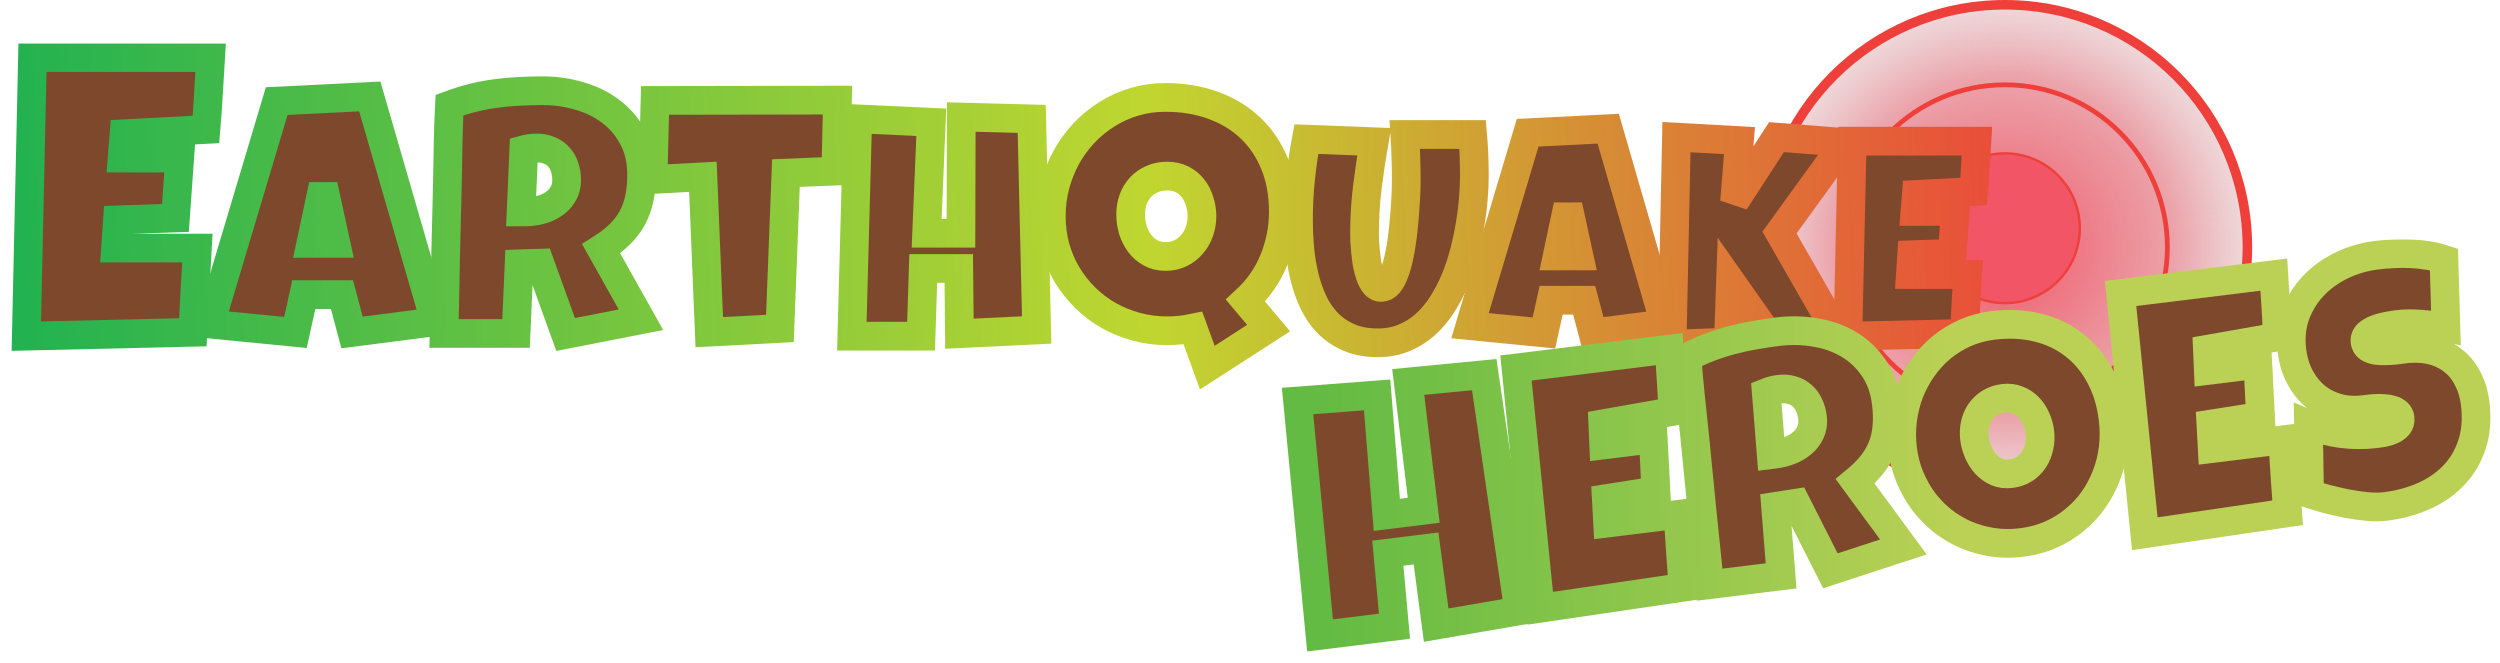 <svg width="1045" height="277" viewBox="0 0 1045 277" fill="none" xmlns="http://www.w3.org/2000/svg">
<circle cx="838.059" cy="103.351" r="101.351" fill="url(#paint0_radial)" stroke="#EE3F3A" stroke-width="4"/>
<circle cx="838.059" cy="95.401" r="31.3" fill="#F15566" stroke="#EE3F3A"/>
<circle cx="838.059" cy="103.351" r="67.9" stroke="#EE3F3A" stroke-width="2"/>
<g filter="url(#filter0_d)">
<mask id="path-4-outside-1" maskUnits="userSpaceOnUse" x="4" y="14.077" width="829" height="145" fill="black">
<rect fill="white" x="4" y="14.077" width="829" height="145"/>
<path d="M88.029 20.077C87.706 25.137 87.41 30.143 87.14 35.096C86.871 40.048 86.521 45.054 86.091 50.114L51.856 51.89L51.048 62.064H75.11L73.333 87.094L49.111 87.901L48.303 99.69H82.538C82.215 105.611 81.865 111.505 81.488 117.372C81.165 123.186 80.869 129.026 80.6 134.894L11 136.508L13.584 20.077H88.029Z"/>
<path d="M181.854 130.49L147.145 134.969L142.947 119.154H126.992L123.493 134.969L87.805 131.47L115.656 38.261L154.563 36.301L181.854 130.49ZM140.427 97.741L135.109 73.389L129.931 97.741H140.427Z"/>
<path d="M268.203 69.051C268.203 72.689 267.876 76.002 267.223 78.987C266.617 81.926 265.637 84.632 264.284 87.105C262.931 89.577 261.182 91.863 259.036 93.962C256.89 96.062 254.301 98.068 251.268 99.98L267.923 129.651L236.433 135.809L225.657 105.998L216.98 106.278L215.72 135.389H185.63C185.863 124.752 186.073 114.162 186.26 103.619C186.493 93.076 186.749 82.486 187.029 71.85C187.123 66.485 187.216 61.166 187.309 55.895C187.403 50.623 187.589 45.305 187.869 39.94C191.135 38.727 194.354 37.724 197.526 36.931C200.698 36.138 203.87 35.532 207.043 35.112C210.262 34.645 213.504 34.342 216.77 34.202C220.082 34.015 223.464 33.922 226.916 33.922C232.235 33.922 237.366 34.669 242.311 36.161C247.303 37.608 251.711 39.8 255.537 42.739C259.362 45.678 262.418 49.34 264.704 53.726C267.036 58.111 268.203 63.219 268.203 69.051ZM236.853 71.29C236.853 69.331 236.573 67.534 236.013 65.902C235.5 64.269 234.707 62.869 233.634 61.703C232.608 60.49 231.301 59.557 229.715 58.904C228.176 58.204 226.356 57.854 224.257 57.854C223.324 57.854 222.414 57.924 221.528 58.064C220.642 58.157 219.779 58.321 218.939 58.554L217.819 84.585H219.499C221.505 84.585 223.534 84.329 225.587 83.816C227.686 83.303 229.552 82.51 231.185 81.436C232.864 80.364 234.217 78.987 235.244 77.308C236.317 75.628 236.853 73.622 236.853 71.29Z"/>
<path d="M350.073 37.841L349.373 67.511L328.52 68.351L326.001 133.29L296.471 134.829L293.811 69.89L272.958 71.01L273.798 37.981L350.073 37.841Z"/>
<path d="M433.327 133.925L401.03 135.475L400.771 108.216H385.915L385.01 136.508H356.072L358.527 45.689L389.274 47.11L387.336 93.489H401.676L401.805 44.914L431.26 45.689L433.327 133.925Z"/>
<path d="M536.433 84.445C536.433 91.537 535.103 98.301 532.444 104.739C529.832 111.177 525.89 116.822 520.618 121.673L530.275 133.15L504.663 149.664L498.645 133.15C496.872 133.523 495.076 133.803 493.257 133.989C491.484 134.176 489.688 134.269 487.869 134.269C483.39 134.269 479.098 133.709 474.993 132.59C470.888 131.47 467.039 129.907 463.447 127.901C459.854 125.849 456.589 123.376 453.65 120.484C450.711 117.591 448.168 114.372 446.022 110.827C443.923 107.281 442.29 103.456 441.124 99.351C440.004 95.199 439.445 90.883 439.445 86.405C439.445 81.973 439.981 77.681 441.054 73.529C442.174 69.331 443.736 65.388 445.742 61.703C447.795 58.017 450.244 54.659 453.09 51.626C455.982 48.547 459.201 45.911 462.747 43.719C466.292 41.48 470.118 39.754 474.223 38.541C478.328 37.328 482.644 36.721 487.169 36.721C494.4 36.721 501.024 37.818 507.042 40.01C513.107 42.203 518.309 45.352 522.647 49.457C526.986 53.562 530.368 58.577 532.794 64.502C535.22 70.38 536.433 77.028 536.433 84.445ZM502.424 86.405C502.424 84.259 502.097 82.183 501.444 80.177C500.838 78.124 499.928 76.328 498.715 74.789C497.502 73.203 495.986 71.943 494.167 71.01C492.347 70.077 490.248 69.61 487.869 69.61C485.536 69.61 483.437 70.03 481.571 70.87C479.705 71.663 478.095 72.783 476.742 74.229C475.436 75.675 474.41 77.378 473.663 79.337C472.964 81.297 472.614 83.419 472.614 85.705C472.614 87.851 472.917 89.974 473.523 92.073C474.176 94.126 475.109 95.992 476.322 97.671C477.535 99.304 479.052 100.634 480.871 101.66C482.69 102.686 484.79 103.199 487.169 103.199C489.455 103.199 491.531 102.756 493.397 101.87C495.31 100.937 496.919 99.701 498.225 98.161C499.578 96.621 500.604 94.849 501.304 92.843C502.051 90.79 502.424 88.644 502.424 86.405Z"/>
<path d="M616.283 69.169C616.283 72.156 616.142 75.447 615.859 79.04C615.577 82.633 615.112 86.347 614.466 90.182C613.821 94.018 612.973 97.913 611.923 101.87C610.914 105.786 609.642 109.561 608.108 113.194C606.574 116.827 604.777 120.239 602.718 123.428C600.7 126.577 598.358 129.343 595.694 131.724C593.07 134.066 590.123 135.903 586.852 137.235C583.582 138.608 579.949 139.294 575.952 139.294C571.269 139.294 567.192 138.527 563.72 136.993C560.288 135.499 557.341 133.481 554.878 130.937C552.416 128.353 550.397 125.366 548.823 121.975C547.248 118.543 546.017 114.93 545.129 111.135C544.24 107.3 543.615 103.404 543.251 99.448C542.928 95.451 542.767 91.615 542.767 87.942C542.767 82.29 543.049 76.658 543.615 71.046C544.18 65.394 544.987 59.763 546.037 54.151L574.378 55.241C573.288 61.579 572.339 67.958 571.531 74.377C570.764 80.756 570.381 87.175 570.381 93.634C570.381 94.32 570.401 95.35 570.441 96.722C570.522 98.055 570.643 99.569 570.805 101.264C570.966 102.919 571.188 104.635 571.471 106.412C571.794 108.148 572.218 109.742 572.743 111.196C573.267 112.649 573.893 113.84 574.62 114.768C575.387 115.697 576.275 116.161 577.284 116.161C578.455 116.161 579.505 115.616 580.433 114.526C581.362 113.396 582.169 111.902 582.856 110.045C583.582 108.188 584.208 106.048 584.733 103.626C585.258 101.204 585.702 98.68 586.065 96.056C586.429 93.432 586.711 90.808 586.913 88.184C587.155 85.56 587.337 83.117 587.458 80.856C587.62 78.596 587.72 76.597 587.761 74.861C587.801 73.125 587.821 71.834 587.821 70.986C587.821 67.837 587.761 64.708 587.64 61.599C587.559 58.45 587.418 55.322 587.216 52.213H615.557C616.041 57.784 616.283 63.436 616.283 69.169Z"/>
<path d="M695.853 131.301L665.816 135.176L662.183 121.49H648.376L645.348 135.176L614.464 132.148L638.566 51.486L672.235 49.791L695.853 131.301ZM660.003 102.96L655.401 81.886L650.919 102.96H660.003Z"/>
<path d="M771.066 55.572L743.824 93.214L766.771 133.23L740.545 137.865L723.363 113.448L722.459 138.995L698.947 139.9L700.755 53.311L727.094 54.781L725.059 80.328L742.58 53.311L771.066 55.572Z"/>
<path d="M826.34 55.007C826.114 58.549 825.907 62.053 825.719 65.519C825.53 68.986 825.285 72.49 824.984 76.032L801.019 77.276L800.454 84.397H817.297L816.054 101.918L799.098 102.483L798.533 110.735H822.497C822.271 114.88 822.026 119.006 821.762 123.113C821.536 127.183 821.329 131.271 821.141 135.378L772.42 136.508L774.229 55.007H826.34Z"/>
</mask>
<path d="M88.029 20.077C87.706 25.137 87.41 30.143 87.14 35.096C86.871 40.048 86.521 45.054 86.091 50.114L51.856 51.89L51.048 62.064H75.11L73.333 87.094L49.111 87.901L48.303 99.69H82.538C82.215 105.611 81.865 111.505 81.488 117.372C81.165 123.186 80.869 129.026 80.6 134.894L11 136.508L13.584 20.077H88.029Z" fill="#7E482C"/>
<path d="M181.854 130.49L147.145 134.969L142.947 119.154H126.992L123.493 134.969L87.805 131.47L115.656 38.261L154.563 36.301L181.854 130.49ZM140.427 97.741L135.109 73.389L129.931 97.741H140.427Z" fill="#7E482C"/>
<path d="M268.203 69.051C268.203 72.689 267.876 76.002 267.223 78.987C266.617 81.926 265.637 84.632 264.284 87.105C262.931 89.577 261.182 91.863 259.036 93.962C256.89 96.062 254.301 98.068 251.268 99.98L267.923 129.651L236.433 135.809L225.657 105.998L216.98 106.278L215.72 135.389H185.63C185.863 124.752 186.073 114.162 186.26 103.619C186.493 93.076 186.749 82.486 187.029 71.85C187.123 66.485 187.216 61.166 187.309 55.895C187.403 50.623 187.589 45.305 187.869 39.94C191.135 38.727 194.354 37.724 197.526 36.931C200.698 36.138 203.87 35.532 207.043 35.112C210.262 34.645 213.504 34.342 216.77 34.202C220.082 34.015 223.464 33.922 226.916 33.922C232.235 33.922 237.366 34.669 242.311 36.161C247.303 37.608 251.711 39.8 255.537 42.739C259.362 45.678 262.418 49.34 264.704 53.726C267.036 58.111 268.203 63.219 268.203 69.051ZM236.853 71.29C236.853 69.331 236.573 67.534 236.013 65.902C235.5 64.269 234.707 62.869 233.634 61.703C232.608 60.49 231.301 59.557 229.715 58.904C228.176 58.204 226.356 57.854 224.257 57.854C223.324 57.854 222.414 57.924 221.528 58.064C220.642 58.157 219.779 58.321 218.939 58.554L217.819 84.585H219.499C221.505 84.585 223.534 84.329 225.587 83.816C227.686 83.303 229.552 82.51 231.185 81.436C232.864 80.364 234.217 78.987 235.244 77.308C236.317 75.628 236.853 73.622 236.853 71.29Z" fill="#7E482C"/>
<path d="M350.073 37.841L349.373 67.511L328.52 68.351L326.001 133.29L296.471 134.829L293.811 69.89L272.958 71.01L273.798 37.981L350.073 37.841Z" fill="#7E482C"/>
<path d="M433.327 133.925L401.03 135.475L400.771 108.216H385.915L385.01 136.508H356.072L358.527 45.689L389.274 47.11L387.336 93.489H401.676L401.805 44.914L431.26 45.689L433.327 133.925Z" fill="#7E482C"/>
<path d="M536.433 84.445C536.433 91.537 535.103 98.301 532.444 104.739C529.832 111.177 525.89 116.822 520.618 121.673L530.275 133.15L504.663 149.664L498.645 133.15C496.872 133.523 495.076 133.803 493.257 133.989C491.484 134.176 489.688 134.269 487.869 134.269C483.39 134.269 479.098 133.709 474.993 132.59C470.888 131.47 467.039 129.907 463.447 127.901C459.854 125.849 456.589 123.376 453.65 120.484C450.711 117.591 448.168 114.372 446.022 110.827C443.923 107.281 442.29 103.456 441.124 99.351C440.004 95.199 439.445 90.883 439.445 86.405C439.445 81.973 439.981 77.681 441.054 73.529C442.174 69.331 443.736 65.388 445.742 61.703C447.795 58.017 450.244 54.659 453.09 51.626C455.982 48.547 459.201 45.911 462.747 43.719C466.292 41.48 470.118 39.754 474.223 38.541C478.328 37.328 482.644 36.721 487.169 36.721C494.4 36.721 501.024 37.818 507.042 40.01C513.107 42.203 518.309 45.352 522.647 49.457C526.986 53.562 530.368 58.577 532.794 64.502C535.22 70.38 536.433 77.028 536.433 84.445ZM502.424 86.405C502.424 84.259 502.097 82.183 501.444 80.177C500.838 78.124 499.928 76.328 498.715 74.789C497.502 73.203 495.986 71.943 494.167 71.01C492.347 70.077 490.248 69.61 487.869 69.61C485.536 69.61 483.437 70.03 481.571 70.87C479.705 71.663 478.095 72.783 476.742 74.229C475.436 75.675 474.41 77.378 473.663 79.337C472.964 81.297 472.614 83.419 472.614 85.705C472.614 87.851 472.917 89.974 473.523 92.073C474.176 94.126 475.109 95.992 476.322 97.671C477.535 99.304 479.052 100.634 480.871 101.66C482.69 102.686 484.79 103.199 487.169 103.199C489.455 103.199 491.531 102.756 493.397 101.87C495.31 100.937 496.919 99.701 498.225 98.161C499.578 96.621 500.604 94.849 501.304 92.843C502.051 90.79 502.424 88.644 502.424 86.405Z" fill="#7E482C"/>
<path d="M616.283 69.169C616.283 72.156 616.142 75.447 615.859 79.04C615.577 82.633 615.112 86.347 614.466 90.182C613.821 94.018 612.973 97.913 611.923 101.87C610.914 105.786 609.642 109.561 608.108 113.194C606.574 116.827 604.777 120.239 602.718 123.428C600.7 126.577 598.358 129.343 595.694 131.724C593.07 134.066 590.123 135.903 586.852 137.235C583.582 138.608 579.949 139.294 575.952 139.294C571.269 139.294 567.192 138.527 563.72 136.993C560.288 135.499 557.341 133.481 554.878 130.937C552.416 128.353 550.397 125.366 548.823 121.975C547.248 118.543 546.017 114.93 545.129 111.135C544.24 107.3 543.615 103.404 543.251 99.448C542.928 95.451 542.767 91.615 542.767 87.942C542.767 82.29 543.049 76.658 543.615 71.046C544.18 65.394 544.987 59.763 546.037 54.151L574.378 55.241C573.288 61.579 572.339 67.958 571.531 74.377C570.764 80.756 570.381 87.175 570.381 93.634C570.381 94.32 570.401 95.35 570.441 96.722C570.522 98.055 570.643 99.569 570.805 101.264C570.966 102.919 571.188 104.635 571.471 106.412C571.794 108.148 572.218 109.742 572.743 111.196C573.267 112.649 573.893 113.84 574.62 114.768C575.387 115.697 576.275 116.161 577.284 116.161C578.455 116.161 579.505 115.616 580.433 114.526C581.362 113.396 582.169 111.902 582.856 110.045C583.582 108.188 584.208 106.048 584.733 103.626C585.258 101.204 585.702 98.68 586.065 96.056C586.429 93.432 586.711 90.808 586.913 88.184C587.155 85.56 587.337 83.117 587.458 80.856C587.62 78.596 587.72 76.597 587.761 74.861C587.801 73.125 587.821 71.834 587.821 70.986C587.821 67.837 587.761 64.708 587.64 61.599C587.559 58.45 587.418 55.322 587.216 52.213H615.557C616.041 57.784 616.283 63.436 616.283 69.169Z" fill="#7E482C"/>
<path d="M695.853 131.301L665.816 135.176L662.183 121.49H648.376L645.348 135.176L614.464 132.148L638.566 51.486L672.235 49.791L695.853 131.301ZM660.003 102.96L655.401 81.886L650.919 102.96H660.003Z" fill="#7E482C"/>
<path d="M771.066 55.572L743.824 93.214L766.771 133.23L740.545 137.865L723.363 113.448L722.459 138.995L698.947 139.9L700.755 53.311L727.094 54.781L725.059 80.328L742.58 53.311L771.066 55.572Z" fill="#7E482C"/>
<path d="M826.34 55.007C826.114 58.549 825.907 62.053 825.719 65.519C825.53 68.986 825.285 72.49 824.984 76.032L801.019 77.276L800.454 84.397H817.297L816.054 101.918L799.098 102.483L798.533 110.735H822.497C822.271 114.88 822.026 119.006 821.762 123.113C821.536 127.183 821.329 131.271 821.141 135.378L772.42 136.508L774.229 55.007H826.34Z" fill="#7E482C"/>
<path d="M88.029 20.077C87.706 25.137 87.41 30.143 87.14 35.096C86.871 40.048 86.521 45.054 86.091 50.114L51.856 51.89L51.048 62.064H75.11L73.333 87.094L49.111 87.901L48.303 99.69H82.538C82.215 105.611 81.865 111.505 81.488 117.372C81.165 123.186 80.869 129.026 80.6 134.894L11 136.508L13.584 20.077H88.029Z" stroke="url(#paint1_linear)" stroke-width="12" mask="url(#path-4-outside-1)"/>
<path d="M181.854 130.49L147.145 134.969L142.947 119.154H126.992L123.493 134.969L87.805 131.47L115.656 38.261L154.563 36.301L181.854 130.49ZM140.427 97.741L135.109 73.389L129.931 97.741H140.427Z" stroke="url(#paint2_linear)" stroke-width="12" mask="url(#path-4-outside-1)"/>
<path d="M268.203 69.051C268.203 72.689 267.876 76.002 267.223 78.987C266.617 81.926 265.637 84.632 264.284 87.105C262.931 89.577 261.182 91.863 259.036 93.962C256.89 96.062 254.301 98.068 251.268 99.98L267.923 129.651L236.433 135.809L225.657 105.998L216.98 106.278L215.72 135.389H185.63C185.863 124.752 186.073 114.162 186.26 103.619C186.493 93.076 186.749 82.486 187.029 71.85C187.123 66.485 187.216 61.166 187.309 55.895C187.403 50.623 187.589 45.305 187.869 39.94C191.135 38.727 194.354 37.724 197.526 36.931C200.698 36.138 203.87 35.532 207.043 35.112C210.262 34.645 213.504 34.342 216.77 34.202C220.082 34.015 223.464 33.922 226.916 33.922C232.235 33.922 237.366 34.669 242.311 36.161C247.303 37.608 251.711 39.8 255.537 42.739C259.362 45.678 262.418 49.34 264.704 53.726C267.036 58.111 268.203 63.219 268.203 69.051ZM236.853 71.29C236.853 69.331 236.573 67.534 236.013 65.902C235.5 64.269 234.707 62.869 233.634 61.703C232.608 60.49 231.301 59.557 229.715 58.904C228.176 58.204 226.356 57.854 224.257 57.854C223.324 57.854 222.414 57.924 221.528 58.064C220.642 58.157 219.779 58.321 218.939 58.554L217.819 84.585H219.499C221.505 84.585 223.534 84.329 225.587 83.816C227.686 83.303 229.552 82.51 231.185 81.436C232.864 80.364 234.217 78.987 235.244 77.308C236.317 75.628 236.853 73.622 236.853 71.29Z" stroke="url(#paint3_linear)" stroke-width="12" mask="url(#path-4-outside-1)"/>
<path d="M350.073 37.841L349.373 67.511L328.52 68.351L326.001 133.29L296.471 134.829L293.811 69.89L272.958 71.01L273.798 37.981L350.073 37.841Z" stroke="url(#paint4_linear)" stroke-width="12" mask="url(#path-4-outside-1)"/>
<path d="M433.327 133.925L401.03 135.475L400.771 108.216H385.915L385.01 136.508H356.072L358.527 45.689L389.274 47.11L387.336 93.489H401.676L401.805 44.914L431.26 45.689L433.327 133.925Z" stroke="url(#paint5_linear)" stroke-width="12" mask="url(#path-4-outside-1)"/>
<path d="M536.433 84.445C536.433 91.537 535.103 98.301 532.444 104.739C529.832 111.177 525.89 116.822 520.618 121.673L530.275 133.15L504.663 149.664L498.645 133.15C496.872 133.523 495.076 133.803 493.257 133.989C491.484 134.176 489.688 134.269 487.869 134.269C483.39 134.269 479.098 133.709 474.993 132.59C470.888 131.47 467.039 129.907 463.447 127.901C459.854 125.849 456.589 123.376 453.65 120.484C450.711 117.591 448.168 114.372 446.022 110.827C443.923 107.281 442.29 103.456 441.124 99.351C440.004 95.199 439.445 90.883 439.445 86.405C439.445 81.973 439.981 77.681 441.054 73.529C442.174 69.331 443.736 65.388 445.742 61.703C447.795 58.017 450.244 54.659 453.09 51.626C455.982 48.547 459.201 45.911 462.747 43.719C466.292 41.48 470.118 39.754 474.223 38.541C478.328 37.328 482.644 36.721 487.169 36.721C494.4 36.721 501.024 37.818 507.042 40.01C513.107 42.203 518.309 45.352 522.647 49.457C526.986 53.562 530.368 58.577 532.794 64.502C535.22 70.38 536.433 77.028 536.433 84.445ZM502.424 86.405C502.424 84.259 502.097 82.183 501.444 80.177C500.838 78.124 499.928 76.328 498.715 74.789C497.502 73.203 495.986 71.943 494.167 71.01C492.347 70.077 490.248 69.61 487.869 69.61C485.536 69.61 483.437 70.03 481.571 70.87C479.705 71.663 478.095 72.783 476.742 74.229C475.436 75.675 474.41 77.378 473.663 79.337C472.964 81.297 472.614 83.419 472.614 85.705C472.614 87.851 472.917 89.974 473.523 92.073C474.176 94.126 475.109 95.992 476.322 97.671C477.535 99.304 479.052 100.634 480.871 101.66C482.69 102.686 484.79 103.199 487.169 103.199C489.455 103.199 491.531 102.756 493.397 101.87C495.31 100.937 496.919 99.701 498.225 98.161C499.578 96.621 500.604 94.849 501.304 92.843C502.051 90.79 502.424 88.644 502.424 86.405Z" stroke="url(#paint6_linear)" stroke-width="12" mask="url(#path-4-outside-1)"/>
<path d="M616.283 69.169C616.283 72.156 616.142 75.447 615.859 79.04C615.577 82.633 615.112 86.347 614.466 90.182C613.821 94.018 612.973 97.913 611.923 101.87C610.914 105.786 609.642 109.561 608.108 113.194C606.574 116.827 604.777 120.239 602.718 123.428C600.7 126.577 598.358 129.343 595.694 131.724C593.07 134.066 590.123 135.903 586.852 137.235C583.582 138.608 579.949 139.294 575.952 139.294C571.269 139.294 567.192 138.527 563.72 136.993C560.288 135.499 557.341 133.481 554.878 130.937C552.416 128.353 550.397 125.366 548.823 121.975C547.248 118.543 546.017 114.93 545.129 111.135C544.24 107.3 543.615 103.404 543.251 99.448C542.928 95.451 542.767 91.615 542.767 87.942C542.767 82.29 543.049 76.658 543.615 71.046C544.18 65.394 544.987 59.763 546.037 54.151L574.378 55.241C573.288 61.579 572.339 67.958 571.531 74.377C570.764 80.756 570.381 87.175 570.381 93.634C570.381 94.32 570.401 95.35 570.441 96.722C570.522 98.055 570.643 99.569 570.805 101.264C570.966 102.919 571.188 104.635 571.471 106.412C571.794 108.148 572.218 109.742 572.743 111.196C573.267 112.649 573.893 113.84 574.62 114.768C575.387 115.697 576.275 116.161 577.284 116.161C578.455 116.161 579.505 115.616 580.433 114.526C581.362 113.396 582.169 111.902 582.856 110.045C583.582 108.188 584.208 106.048 584.733 103.626C585.258 101.204 585.702 98.68 586.065 96.056C586.429 93.432 586.711 90.808 586.913 88.184C587.155 85.56 587.337 83.117 587.458 80.856C587.62 78.596 587.72 76.597 587.761 74.861C587.801 73.125 587.821 71.834 587.821 70.986C587.821 67.837 587.761 64.708 587.64 61.599C587.559 58.45 587.418 55.322 587.216 52.213H615.557C616.041 57.784 616.283 63.436 616.283 69.169Z" stroke="url(#paint7_linear)" stroke-width="12" mask="url(#path-4-outside-1)"/>
<path d="M695.853 131.301L665.816 135.176L662.183 121.49H648.376L645.348 135.176L614.464 132.148L638.566 51.486L672.235 49.791L695.853 131.301ZM660.003 102.96L655.401 81.886L650.919 102.96H660.003Z" stroke="url(#paint8_linear)" stroke-width="12" mask="url(#path-4-outside-1)"/>
<path d="M771.066 55.572L743.824 93.214L766.771 133.23L740.545 137.865L723.363 113.448L722.459 138.995L698.947 139.9L700.755 53.311L727.094 54.781L725.059 80.328L742.58 53.311L771.066 55.572Z" stroke="url(#paint9_linear)" stroke-width="12" mask="url(#path-4-outside-1)"/>
<path d="M826.34 55.007C826.114 58.549 825.907 62.053 825.719 65.519C825.53 68.986 825.285 72.49 824.984 76.032L801.019 77.276L800.454 84.397H817.297L816.054 101.918L799.098 102.483L798.533 110.735H822.497C822.271 114.88 822.026 119.006 821.762 123.113C821.536 127.183 821.329 131.271 821.141 135.378L772.42 136.508L774.229 55.007H826.34Z" stroke="url(#paint10_linear)" stroke-width="12" mask="url(#path-4-outside-1)"/>
</g>
<g filter="url(#filter1_d)">
<mask id="path-5-outside-2" maskUnits="userSpaceOnUse" x="535.381" y="95.968" width="506" height="173" fill="black">
<rect fill="white" x="535.381" y="95.968" width="506" height="173"/>
<path d="M634.841 251.354L600.321 257.3L596.088 225.248L580.114 227.216L582.891 257.756L551.777 261.591L542.381 163.617L575.629 161.07L579.691 211.193L595.109 209.293L588.64 155.659L620.413 152.59L634.841 251.354Z"/>
<path d="M697.711 141.935C697.97 146.321 698.246 150.659 698.54 154.947C698.833 159.235 699.063 163.578 699.229 167.976L669.97 173.133L670.354 181.97L691.05 179.419L692.176 201.137L671.426 204.4L671.981 214.625L701.428 210.996C701.778 216.124 702.102 221.231 702.4 226.317C702.739 231.352 703.103 236.407 703.493 241.482L643.797 250.25L633.677 149.827L697.711 141.935Z"/>
<path d="M788.476 164.451C788.921 168.062 789.002 171.39 788.719 174.433C788.476 177.424 787.835 180.229 786.795 182.849C785.754 185.468 784.298 187.951 782.425 190.297C780.552 192.643 778.227 194.951 775.452 197.22L795.61 224.63L765.11 234.594L750.769 206.325L742.191 207.665L744.501 236.711L714.637 240.391C713.568 229.806 712.481 219.27 711.376 208.783C710.318 198.29 709.277 187.749 708.254 177.158C707.691 171.822 707.133 166.532 706.58 161.289C706.028 156.045 705.563 150.744 705.185 145.385C708.277 143.782 711.349 142.393 714.401 141.218C717.452 140.042 720.527 139.053 723.624 138.248C726.761 137.391 729.942 136.693 733.166 136.155C736.431 135.565 739.776 135.058 743.202 134.636C748.481 133.986 753.665 134.099 758.756 134.976C763.887 135.8 768.53 137.437 772.687 139.886C776.843 142.335 780.323 145.596 783.129 149.669C785.98 153.736 787.762 158.663 788.476 164.451ZM757.635 170.508C757.396 168.563 756.898 166.815 756.143 165.263C755.434 163.705 754.475 162.413 753.268 161.387C752.101 160.308 750.69 159.542 749.036 159.088C747.423 158.582 745.574 158.457 743.491 158.714C742.565 158.828 741.67 159.009 740.808 159.256C739.939 159.457 739.103 159.725 738.298 160.059L740.371 186.032L742.038 185.826C744.029 185.581 746.011 185.078 747.986 184.318C750.007 183.552 751.762 182.536 753.251 181.272C754.786 180.001 755.961 178.47 756.774 176.678C757.634 174.88 757.921 172.823 757.635 170.508Z"/>
<path d="M883.26 170.96C883.78 175.173 883.796 179.308 883.308 183.363C882.815 187.372 881.854 191.204 880.424 194.859C879.041 198.507 877.206 201.93 874.921 205.126C872.676 208.27 870.036 211.063 866.999 213.505C864.009 215.942 860.664 217.976 856.964 219.607C853.258 221.192 849.252 222.25 844.946 222.78C840.779 223.294 836.731 223.252 832.803 222.655C828.921 222.052 825.22 221.004 821.699 219.511C818.172 217.972 814.9 216.025 811.883 213.67C808.908 211.264 806.268 208.534 803.964 205.48C801.702 202.375 799.804 198.99 798.271 195.324C796.784 191.653 795.787 187.757 795.279 183.636C794.783 179.608 794.784 175.612 795.283 171.65C795.776 167.641 796.714 163.812 798.097 160.163C799.527 156.508 801.362 153.086 803.601 149.896C805.84 146.705 808.428 143.872 811.366 141.394C814.35 138.911 817.647 136.86 821.254 135.24C824.862 133.621 828.749 132.554 832.916 132.04C839.63 131.213 845.87 131.501 851.637 132.906C857.45 134.305 862.541 136.709 866.909 140.119C871.318 143.477 874.927 147.78 877.736 153.027C880.586 158.222 882.427 164.2 883.26 170.96ZM852.646 176.566C852.401 174.575 851.863 172.691 851.033 170.913C850.243 169.083 849.205 167.519 847.916 166.22C846.623 164.876 845.088 163.866 843.313 163.192C841.578 162.466 839.646 162.234 837.516 162.496C835.34 162.764 833.444 163.398 831.828 164.396C830.211 165.394 828.864 166.665 827.785 168.208C826.747 169.699 826.018 171.411 825.598 173.343C825.172 175.228 825.085 177.19 825.336 179.227C825.575 181.171 826.093 183.082 826.888 184.958C827.683 186.834 828.734 188.491 830.039 189.928C831.344 191.366 832.867 192.47 834.607 193.243C836.394 194.01 838.375 194.259 840.551 193.991C842.728 193.723 844.621 193.067 846.231 192.022C847.882 190.925 849.221 189.585 850.248 188.002C851.27 186.372 851.987 184.568 852.402 182.589C852.816 180.611 852.897 178.603 852.646 176.566Z"/>
<path d="M950.438 110.788C950.696 115.175 950.972 119.512 951.266 123.8C951.559 128.088 951.789 132.431 951.955 136.829L922.696 141.987L923.08 150.823L943.776 148.272L944.902 169.991L924.152 173.253L924.707 183.478L954.154 179.849C954.504 184.977 954.828 190.084 955.126 195.17C955.465 200.205 955.829 205.26 956.22 210.336L896.523 219.103L886.403 118.68L950.438 110.788Z"/>
<path d="M1034.62 164.574C1035.4 170.917 1034.98 176.61 1033.34 181.653C1031.75 186.644 1029.22 190.95 1025.77 194.573C1022.36 198.189 1018.18 201.101 1013.24 203.309C1008.34 205.511 1002.95 206.974 997.068 207.699C994.799 207.978 992.261 207.985 989.455 207.72C986.696 207.449 983.873 207.045 980.986 206.508C978.094 205.924 975.289 205.283 972.57 204.584C969.893 203.833 967.501 203.117 965.396 202.436L964.925 173.445C969.152 175.322 973.727 176.591 978.65 177.253C983.614 177.864 988.411 177.884 993.041 177.313C993.92 177.205 994.982 177.05 996.227 176.85C997.466 176.603 998.621 176.249 999.692 175.788C1000.8 175.275 1001.71 174.623 1002.41 173.831C1003.11 173.04 1003.38 171.996 1003.22 170.699C1003.12 169.82 1002.75 169.113 1002.12 168.58C1001.48 168 1000.7 167.579 999.776 167.317C998.845 167.009 997.812 166.831 996.678 166.782C995.539 166.688 994.43 166.66 993.354 166.698C992.278 166.737 991.277 166.813 990.351 166.928C989.425 167.042 988.684 167.133 988.128 167.201C984.146 167.692 980.426 167.446 976.967 166.462C973.555 165.472 970.517 163.896 967.853 161.733C965.23 159.518 963.062 156.8 961.349 153.58C959.63 150.314 958.526 146.69 958.035 142.708C957.362 137.244 957.848 132.225 959.493 127.651C961.179 123.025 963.666 118.982 966.952 115.521C970.28 112.009 974.228 109.149 978.798 106.94C983.367 104.732 988.198 103.314 993.291 102.686C995.56 102.407 997.91 102.211 1000.34 102.1C1002.76 101.942 1005.18 101.926 1007.6 102.051C1010.06 102.171 1012.46 102.416 1014.81 102.784C1017.16 103.153 1019.41 103.698 1021.57 104.419L1022.4 132.942C1019.12 132.265 1015.7 131.793 1012.15 131.526C1008.63 131.208 1005.23 131.251 1001.94 131.656C1001.34 131.731 1000.55 131.851 999.585 132.017C998.659 132.131 997.672 132.323 996.625 132.593C995.617 132.811 994.596 133.102 993.559 133.465C992.523 133.827 991.614 134.268 990.831 134.788C990.044 135.261 989.435 135.853 989.006 136.564C988.576 137.275 988.439 138.067 988.594 138.941C988.765 139.954 989.239 140.742 990.013 141.305C990.828 141.815 991.814 142.187 992.971 142.421C994.168 142.602 995.447 142.68 996.807 142.653C998.213 142.621 999.59 142.545 1000.94 142.426C1002.28 142.261 1003.53 142.106 1004.69 141.964C1005.84 141.775 1006.79 141.681 1007.55 141.682C1011.28 141.457 1014.71 141.834 1017.84 142.811C1020.97 143.789 1023.69 145.263 1026 147.234C1028.35 149.2 1030.26 151.668 1031.7 154.639C1033.19 157.558 1034.16 160.87 1034.62 164.574Z"/>
</mask>
<path d="M634.841 251.354L600.321 257.3L596.088 225.248L580.114 227.216L582.891 257.756L551.777 261.591L542.381 163.617L575.629 161.07L579.691 211.193L595.109 209.293L588.64 155.659L620.413 152.59L634.841 251.354Z" fill="#7E482C"/>
<path d="M697.711 141.935C697.97 146.321 698.246 150.659 698.54 154.947C698.833 159.235 699.063 163.578 699.229 167.976L669.97 173.133L670.354 181.97L691.05 179.419L692.176 201.137L671.426 204.4L671.981 214.625L701.428 210.996C701.778 216.124 702.102 221.231 702.4 226.317C702.739 231.352 703.103 236.407 703.493 241.482L643.797 250.25L633.677 149.827L697.711 141.935Z" fill="#7E482C"/>
<path d="M788.476 164.451C788.921 168.062 789.002 171.39 788.719 174.433C788.476 177.424 787.835 180.229 786.795 182.849C785.754 185.468 784.298 187.951 782.425 190.297C780.552 192.643 778.227 194.951 775.452 197.22L795.61 224.63L765.11 234.594L750.769 206.325L742.191 207.665L744.501 236.711L714.637 240.391C713.568 229.806 712.481 219.27 711.376 208.783C710.318 198.29 709.277 187.749 708.254 177.158C707.691 171.822 707.133 166.532 706.58 161.289C706.028 156.045 705.563 150.744 705.185 145.385C708.277 143.782 711.349 142.393 714.401 141.218C717.452 140.042 720.527 139.053 723.624 138.248C726.761 137.391 729.942 136.693 733.166 136.155C736.431 135.565 739.776 135.058 743.202 134.636C748.481 133.986 753.665 134.099 758.756 134.976C763.887 135.8 768.53 137.437 772.687 139.886C776.843 142.335 780.323 145.596 783.129 149.669C785.98 153.736 787.762 158.663 788.476 164.451ZM757.635 170.508C757.396 168.563 756.898 166.815 756.143 165.263C755.434 163.705 754.475 162.413 753.268 161.387C752.101 160.308 750.69 159.542 749.036 159.088C747.423 158.582 745.574 158.457 743.491 158.714C742.565 158.828 741.67 159.009 740.808 159.256C739.939 159.457 739.103 159.725 738.298 160.059L740.371 186.032L742.038 185.826C744.029 185.581 746.011 185.078 747.986 184.318C750.007 183.552 751.762 182.536 753.251 181.272C754.786 180.001 755.961 178.47 756.774 176.678C757.634 174.88 757.921 172.823 757.635 170.508Z" fill="#7E482C"/>
<path d="M883.26 170.96C883.78 175.173 883.796 179.308 883.308 183.363C882.815 187.372 881.854 191.204 880.424 194.859C879.041 198.507 877.206 201.93 874.921 205.126C872.676 208.27 870.036 211.063 866.999 213.505C864.009 215.942 860.664 217.976 856.964 219.607C853.258 221.192 849.252 222.25 844.946 222.78C840.779 223.294 836.731 223.252 832.803 222.655C828.921 222.052 825.22 221.004 821.699 219.511C818.172 217.972 814.9 216.025 811.883 213.67C808.908 211.264 806.268 208.534 803.964 205.48C801.702 202.375 799.804 198.99 798.271 195.324C796.784 191.653 795.787 187.757 795.279 183.636C794.783 179.608 794.784 175.612 795.283 171.65C795.776 167.641 796.714 163.812 798.097 160.163C799.527 156.508 801.362 153.086 803.601 149.896C805.84 146.705 808.428 143.872 811.366 141.394C814.35 138.911 817.647 136.86 821.254 135.24C824.862 133.621 828.749 132.554 832.916 132.04C839.63 131.213 845.87 131.501 851.637 132.906C857.45 134.305 862.541 136.709 866.909 140.119C871.318 143.477 874.927 147.78 877.736 153.027C880.586 158.222 882.427 164.2 883.26 170.96ZM852.646 176.566C852.401 174.575 851.863 172.691 851.033 170.913C850.243 169.083 849.205 167.519 847.916 166.22C846.623 164.876 845.088 163.866 843.313 163.192C841.578 162.466 839.646 162.234 837.516 162.496C835.34 162.764 833.444 163.398 831.828 164.396C830.211 165.394 828.864 166.665 827.785 168.208C826.747 169.699 826.018 171.411 825.598 173.343C825.172 175.228 825.085 177.19 825.336 179.227C825.575 181.171 826.093 183.082 826.888 184.958C827.683 186.834 828.734 188.491 830.039 189.928C831.344 191.366 832.867 192.47 834.607 193.243C836.394 194.01 838.375 194.259 840.551 193.991C842.728 193.723 844.621 193.067 846.231 192.022C847.882 190.925 849.221 189.585 850.248 188.002C851.27 186.372 851.987 184.568 852.402 182.589C852.816 180.611 852.897 178.603 852.646 176.566Z" fill="#7E482C"/>
<path d="M950.438 110.788C950.696 115.175 950.972 119.512 951.266 123.8C951.559 128.088 951.789 132.431 951.955 136.829L922.696 141.987L923.08 150.823L943.776 148.272L944.902 169.991L924.152 173.253L924.707 183.478L954.154 179.849C954.504 184.977 954.828 190.084 955.126 195.17C955.465 200.205 955.829 205.26 956.22 210.336L896.523 219.103L886.403 118.68L950.438 110.788Z" fill="#7E482C"/>
<path d="M1034.62 164.574C1035.4 170.917 1034.98 176.61 1033.34 181.653C1031.75 186.644 1029.22 190.95 1025.77 194.573C1022.36 198.189 1018.18 201.101 1013.24 203.309C1008.34 205.511 1002.95 206.974 997.068 207.699C994.799 207.978 992.261 207.985 989.455 207.72C986.696 207.449 983.873 207.045 980.986 206.508C978.094 205.924 975.289 205.283 972.57 204.584C969.893 203.833 967.501 203.117 965.396 202.436L964.925 173.445C969.152 175.322 973.727 176.591 978.65 177.253C983.614 177.864 988.411 177.884 993.041 177.313C993.92 177.205 994.982 177.05 996.227 176.85C997.466 176.603 998.621 176.249 999.692 175.788C1000.8 175.275 1001.71 174.623 1002.41 173.831C1003.11 173.04 1003.38 171.996 1003.22 170.699C1003.12 169.82 1002.75 169.113 1002.12 168.58C1001.48 168 1000.7 167.579 999.776 167.317C998.845 167.009 997.812 166.831 996.678 166.782C995.539 166.688 994.43 166.66 993.354 166.698C992.278 166.737 991.277 166.813 990.351 166.928C989.425 167.042 988.684 167.133 988.128 167.201C984.146 167.692 980.426 167.446 976.967 166.462C973.555 165.472 970.517 163.896 967.853 161.733C965.23 159.518 963.062 156.8 961.349 153.58C959.63 150.314 958.526 146.69 958.035 142.708C957.362 137.244 957.848 132.225 959.493 127.651C961.179 123.025 963.666 118.982 966.952 115.521C970.28 112.009 974.228 109.149 978.798 106.94C983.367 104.732 988.198 103.314 993.291 102.686C995.56 102.407 997.91 102.211 1000.34 102.1C1002.76 101.942 1005.18 101.926 1007.6 102.051C1010.06 102.171 1012.46 102.416 1014.81 102.784C1017.16 103.153 1019.41 103.698 1021.57 104.419L1022.4 132.942C1019.12 132.265 1015.7 131.793 1012.15 131.526C1008.63 131.208 1005.23 131.251 1001.94 131.656C1001.34 131.731 1000.55 131.851 999.585 132.017C998.659 132.131 997.672 132.323 996.625 132.593C995.617 132.811 994.596 133.102 993.559 133.465C992.523 133.827 991.614 134.268 990.831 134.788C990.044 135.261 989.435 135.853 989.006 136.564C988.576 137.275 988.439 138.067 988.594 138.941C988.765 139.954 989.239 140.742 990.013 141.305C990.828 141.815 991.814 142.187 992.971 142.421C994.168 142.602 995.447 142.68 996.807 142.653C998.213 142.621 999.59 142.545 1000.94 142.426C1002.28 142.261 1003.53 142.106 1004.69 141.964C1005.84 141.775 1006.79 141.681 1007.55 141.682C1011.28 141.457 1014.71 141.834 1017.84 142.811C1020.97 143.789 1023.69 145.263 1026 147.234C1028.35 149.2 1030.26 151.668 1031.7 154.639C1033.19 157.558 1034.16 160.87 1034.62 164.574Z" fill="#7E482C"/>
<path d="M634.841 251.354L600.321 257.3L596.088 225.248L580.114 227.216L582.891 257.756L551.777 261.591L542.381 163.617L575.629 161.07L579.691 211.193L595.109 209.293L588.64 155.659L620.413 152.59L634.841 251.354Z" stroke="url(#paint11_linear)" stroke-width="12" mask="url(#path-5-outside-2)"/>
<path d="M697.711 141.935C697.97 146.321 698.246 150.659 698.54 154.947C698.833 159.235 699.063 163.578 699.229 167.976L669.97 173.133L670.354 181.97L691.05 179.419L692.176 201.137L671.426 204.4L671.981 214.625L701.428 210.996C701.778 216.124 702.102 221.231 702.4 226.317C702.739 231.352 703.103 236.407 703.493 241.482L643.797 250.25L633.677 149.827L697.711 141.935Z" stroke="url(#paint12_linear)" stroke-width="12" mask="url(#path-5-outside-2)"/>
<path d="M788.476 164.451C788.921 168.062 789.002 171.39 788.719 174.433C788.476 177.424 787.835 180.229 786.795 182.849C785.754 185.468 784.298 187.951 782.425 190.297C780.552 192.643 778.227 194.951 775.452 197.22L795.61 224.63L765.11 234.594L750.769 206.325L742.191 207.665L744.501 236.711L714.637 240.391C713.568 229.806 712.481 219.27 711.376 208.783C710.318 198.29 709.277 187.749 708.254 177.158C707.691 171.822 707.133 166.532 706.58 161.289C706.028 156.045 705.563 150.744 705.185 145.385C708.277 143.782 711.349 142.393 714.401 141.218C717.452 140.042 720.527 139.053 723.624 138.248C726.761 137.391 729.942 136.693 733.166 136.155C736.431 135.565 739.776 135.058 743.202 134.636C748.481 133.986 753.665 134.099 758.756 134.976C763.887 135.8 768.53 137.437 772.687 139.886C776.843 142.335 780.323 145.596 783.129 149.669C785.98 153.736 787.762 158.663 788.476 164.451ZM757.635 170.508C757.396 168.563 756.898 166.815 756.143 165.263C755.434 163.705 754.475 162.413 753.268 161.387C752.101 160.308 750.69 159.542 749.036 159.088C747.423 158.582 745.574 158.457 743.491 158.714C742.565 158.828 741.67 159.009 740.808 159.256C739.939 159.457 739.103 159.725 738.298 160.059L740.371 186.032L742.038 185.826C744.029 185.581 746.011 185.078 747.986 184.318C750.007 183.552 751.762 182.536 753.251 181.272C754.786 180.001 755.961 178.47 756.774 176.678C757.634 174.88 757.921 172.823 757.635 170.508Z" stroke="url(#paint13_linear)" stroke-width="12" mask="url(#path-5-outside-2)"/>
<path d="M883.26 170.96C883.78 175.173 883.796 179.308 883.308 183.363C882.815 187.372 881.854 191.204 880.424 194.859C879.041 198.507 877.206 201.93 874.921 205.126C872.676 208.27 870.036 211.063 866.999 213.505C864.009 215.942 860.664 217.976 856.964 219.607C853.258 221.192 849.252 222.25 844.946 222.78C840.779 223.294 836.731 223.252 832.803 222.655C828.921 222.052 825.22 221.004 821.699 219.511C818.172 217.972 814.9 216.025 811.883 213.67C808.908 211.264 806.268 208.534 803.964 205.48C801.702 202.375 799.804 198.99 798.271 195.324C796.784 191.653 795.787 187.757 795.279 183.636C794.783 179.608 794.784 175.612 795.283 171.65C795.776 167.641 796.714 163.812 798.097 160.163C799.527 156.508 801.362 153.086 803.601 149.896C805.84 146.705 808.428 143.872 811.366 141.394C814.35 138.911 817.647 136.86 821.254 135.24C824.862 133.621 828.749 132.554 832.916 132.04C839.63 131.213 845.87 131.501 851.637 132.906C857.45 134.305 862.541 136.709 866.909 140.119C871.318 143.477 874.927 147.78 877.736 153.027C880.586 158.222 882.427 164.2 883.26 170.96ZM852.646 176.566C852.401 174.575 851.863 172.691 851.033 170.913C850.243 169.083 849.205 167.519 847.916 166.22C846.623 164.876 845.088 163.866 843.313 163.192C841.578 162.466 839.646 162.234 837.516 162.496C835.34 162.764 833.444 163.398 831.828 164.396C830.211 165.394 828.864 166.665 827.785 168.208C826.747 169.699 826.018 171.411 825.598 173.343C825.172 175.228 825.085 177.19 825.336 179.227C825.575 181.171 826.093 183.082 826.888 184.958C827.683 186.834 828.734 188.491 830.039 189.928C831.344 191.366 832.867 192.47 834.607 193.243C836.394 194.01 838.375 194.259 840.551 193.991C842.728 193.723 844.621 193.067 846.231 192.022C847.882 190.925 849.221 189.585 850.248 188.002C851.27 186.372 851.987 184.568 852.402 182.589C852.816 180.611 852.897 178.603 852.646 176.566Z" stroke="url(#paint14_linear)" stroke-width="12" mask="url(#path-5-outside-2)"/>
<path d="M950.438 110.788C950.696 115.175 950.972 119.512 951.266 123.8C951.559 128.088 951.789 132.431 951.955 136.829L922.696 141.987L923.08 150.823L943.776 148.272L944.902 169.991L924.152 173.253L924.707 183.478L954.154 179.849C954.504 184.977 954.828 190.084 955.126 195.17C955.465 200.205 955.829 205.26 956.22 210.336L896.523 219.103L886.403 118.68L950.438 110.788Z" stroke="url(#paint15_linear)" stroke-width="12" mask="url(#path-5-outside-2)"/>
<path d="M1034.62 164.574C1035.4 170.917 1034.98 176.61 1033.34 181.653C1031.75 186.644 1029.22 190.95 1025.77 194.573C1022.36 198.189 1018.18 201.101 1013.24 203.309C1008.34 205.511 1002.95 206.974 997.068 207.699C994.799 207.978 992.261 207.985 989.455 207.72C986.696 207.449 983.873 207.045 980.986 206.508C978.094 205.924 975.289 205.283 972.57 204.584C969.893 203.833 967.501 203.117 965.396 202.436L964.925 173.445C969.152 175.322 973.727 176.591 978.65 177.253C983.614 177.864 988.411 177.884 993.041 177.313C993.92 177.205 994.982 177.05 996.227 176.85C997.466 176.603 998.621 176.249 999.692 175.788C1000.8 175.275 1001.71 174.623 1002.41 173.831C1003.11 173.04 1003.38 171.996 1003.22 170.699C1003.12 169.82 1002.75 169.113 1002.12 168.58C1001.48 168 1000.7 167.579 999.776 167.317C998.845 167.009 997.812 166.831 996.678 166.782C995.539 166.688 994.43 166.66 993.354 166.698C992.278 166.737 991.277 166.813 990.351 166.928C989.425 167.042 988.684 167.133 988.128 167.201C984.146 167.692 980.426 167.446 976.967 166.462C973.555 165.472 970.517 163.896 967.853 161.733C965.23 159.518 963.062 156.8 961.349 153.58C959.63 150.314 958.526 146.69 958.035 142.708C957.362 137.244 957.848 132.225 959.493 127.651C961.179 123.025 963.666 118.982 966.952 115.521C970.28 112.009 974.228 109.149 978.798 106.94C983.367 104.732 988.198 103.314 993.291 102.686C995.56 102.407 997.91 102.211 1000.34 102.1C1002.76 101.942 1005.18 101.926 1007.6 102.051C1010.06 102.171 1012.46 102.416 1014.81 102.784C1017.16 103.153 1019.41 103.698 1021.57 104.419L1022.4 132.942C1019.12 132.265 1015.7 131.793 1012.15 131.526C1008.63 131.208 1005.23 131.251 1001.94 131.656C1001.34 131.731 1000.55 131.851 999.585 132.017C998.659 132.131 997.672 132.323 996.625 132.593C995.617 132.811 994.596 133.102 993.559 133.465C992.523 133.827 991.614 134.268 990.831 134.788C990.044 135.261 989.435 135.853 989.006 136.564C988.576 137.275 988.439 138.067 988.594 138.941C988.765 139.954 989.239 140.742 990.013 141.305C990.828 141.815 991.814 142.187 992.971 142.421C994.168 142.602 995.447 142.68 996.807 142.653C998.213 142.621 999.59 142.545 1000.94 142.426C1002.28 142.261 1003.53 142.106 1004.69 141.964C1005.84 141.775 1006.79 141.681 1007.55 141.682C1011.28 141.457 1014.71 141.834 1017.84 142.811C1020.97 143.789 1023.69 145.263 1026 147.234C1028.35 149.2 1030.26 151.668 1031.7 154.639C1033.19 157.558 1034.16 160.87 1034.62 164.574Z" stroke="url(#paint16_linear)" stroke-width="12" mask="url(#path-5-outside-2)"/>
</g>
<defs>
<filter id="filter0_d" x="0.862" y="14.077" width="835.873" height="152.702" filterUnits="userSpaceOnUse" color-interpolation-filters="sRGB">
<feFlood flood-opacity="0" result="BackgroundImageFix"/>
<feColorMatrix in="SourceAlpha" type="matrix" values="0 0 0 0 0 0 0 0 0 0 0 0 0 0 0 0 0 0 127 0"/>
<feOffset dy="4"/>
<feGaussianBlur stdDeviation="2"/>
<feColorMatrix type="matrix" values="0 0 0 0 0 0 0 0 0 0 0 0 0 0 0 0 0 0 0.25 0"/>
<feBlend mode="normal" in2="BackgroundImageFix" result="effect1_dropShadow"/>
<feBlend mode="normal" in="SourceGraphic" in2="effect1_dropShadow" result="shape"/>
</filter>
<filter id="filter1_d" x="531.825" y="95.968" width="513.175" height="180.332" filterUnits="userSpaceOnUse" color-interpolation-filters="sRGB">
<feFlood flood-opacity="0" result="BackgroundImageFix"/>
<feColorMatrix in="SourceAlpha" type="matrix" values="0 0 0 0 0 0 0 0 0 0 0 0 0 0 0 0 0 0 127 0"/>
<feOffset dy="4"/>
<feGaussianBlur stdDeviation="2"/>
<feColorMatrix type="matrix" values="0 0 0 0 0 0 0 0 0 0 0 0 0 0 0 0 0 0 0.25 0"/>
<feBlend mode="normal" in2="BackgroundImageFix" result="effect1_dropShadow"/>
<feBlend mode="normal" in="SourceGraphic" in2="effect1_dropShadow" result="shape"/>
</filter>
<radialGradient id="paint0_radial" cx="0" cy="0" r="1" gradientUnits="userSpaceOnUse" gradientTransform="translate(838.059 103.351) rotate(90) scale(139.126)">
<stop stop-color="#F15566"/>
<stop offset="0.51" stop-color="#E37883" stop-opacity="0.688"/>
<stop offset="1" stop-color="#C4C4C4" stop-opacity="0"/>
</radialGradient>
<linearGradient id="paint1_linear" x1="875.708" y1="163.816" x2="-41.051" y2="198.563" gradientUnits="userSpaceOnUse">
<stop stop-color="#EE3F3A"/>
<stop offset="0.427" stop-color="#C0D630"/>
<stop offset="1" stop-color="#11AE54"/>
</linearGradient>
<linearGradient id="paint2_linear" x1="875.708" y1="163.816" x2="-41.051" y2="198.563" gradientUnits="userSpaceOnUse">
<stop stop-color="#EE3F3A"/>
<stop offset="0.427" stop-color="#C0D630"/>
<stop offset="1" stop-color="#11AE54"/>
</linearGradient>
<linearGradient id="paint3_linear" x1="875.708" y1="163.816" x2="-41.051" y2="198.563" gradientUnits="userSpaceOnUse">
<stop stop-color="#EE3F3A"/>
<stop offset="0.427" stop-color="#C0D630"/>
<stop offset="1" stop-color="#11AE54"/>
</linearGradient>
<linearGradient id="paint4_linear" x1="875.708" y1="163.816" x2="-41.051" y2="198.563" gradientUnits="userSpaceOnUse">
<stop stop-color="#EE3F3A"/>
<stop offset="0.427" stop-color="#C0D630"/>
<stop offset="1" stop-color="#11AE54"/>
</linearGradient>
<linearGradient id="paint5_linear" x1="875.708" y1="163.816" x2="-41.051" y2="198.563" gradientUnits="userSpaceOnUse">
<stop stop-color="#EE3F3A"/>
<stop offset="0.427" stop-color="#C0D630"/>
<stop offset="1" stop-color="#11AE54"/>
</linearGradient>
<linearGradient id="paint6_linear" x1="875.708" y1="163.816" x2="-41.051" y2="198.563" gradientUnits="userSpaceOnUse">
<stop stop-color="#EE3F3A"/>
<stop offset="0.427" stop-color="#C0D630"/>
<stop offset="1" stop-color="#11AE54"/>
</linearGradient>
<linearGradient id="paint7_linear" x1="875.708" y1="163.816" x2="-41.051" y2="198.563" gradientUnits="userSpaceOnUse">
<stop stop-color="#EE3F3A"/>
<stop offset="0.427" stop-color="#C0D630"/>
<stop offset="1" stop-color="#11AE54"/>
</linearGradient>
<linearGradient id="paint8_linear" x1="875.708" y1="163.816" x2="-41.051" y2="198.563" gradientUnits="userSpaceOnUse">
<stop stop-color="#EE3F3A"/>
<stop offset="0.427" stop-color="#C0D630"/>
<stop offset="1" stop-color="#11AE54"/>
</linearGradient>
<linearGradient id="paint9_linear" x1="875.708" y1="163.816" x2="-41.051" y2="198.563" gradientUnits="userSpaceOnUse">
<stop stop-color="#EE3F3A"/>
<stop offset="0.427" stop-color="#C0D630"/>
<stop offset="1" stop-color="#11AE54"/>
</linearGradient>
<linearGradient id="paint10_linear" x1="875.708" y1="163.816" x2="-41.051" y2="198.563" gradientUnits="userSpaceOnUse">
<stop stop-color="#EE3F3A"/>
<stop offset="0.427" stop-color="#C0D630"/>
<stop offset="1" stop-color="#11AE54"/>
</linearGradient>
<linearGradient id="paint11_linear" x1="1046.55" y1="256.297" x2="531.242" y2="265.288" gradientUnits="userSpaceOnUse">
<stop stop-color="#BBD155"/>
<stop offset="0.438" stop-color="#BBD155"/>
<stop offset="0.953" stop-color="#64BB43"/>
</linearGradient>
<linearGradient id="paint12_linear" x1="1046.55" y1="256.297" x2="531.242" y2="265.288" gradientUnits="userSpaceOnUse">
<stop stop-color="#BBD155"/>
<stop offset="0.438" stop-color="#BBD155"/>
<stop offset="0.953" stop-color="#64BB43"/>
</linearGradient>
<linearGradient id="paint13_linear" x1="1046.55" y1="256.297" x2="531.242" y2="265.288" gradientUnits="userSpaceOnUse">
<stop stop-color="#BBD155"/>
<stop offset="0.438" stop-color="#BBD155"/>
<stop offset="0.953" stop-color="#64BB43"/>
</linearGradient>
<linearGradient id="paint14_linear" x1="1046.55" y1="256.297" x2="531.242" y2="265.288" gradientUnits="userSpaceOnUse">
<stop stop-color="#BBD155"/>
<stop offset="0.438" stop-color="#BBD155"/>
<stop offset="0.953" stop-color="#64BB43"/>
</linearGradient>
<linearGradient id="paint15_linear" x1="1046.55" y1="256.297" x2="531.242" y2="265.288" gradientUnits="userSpaceOnUse">
<stop stop-color="#BBD155"/>
<stop offset="0.438" stop-color="#BBD155"/>
<stop offset="0.953" stop-color="#64BB43"/>
</linearGradient>
<linearGradient id="paint16_linear" x1="1046.55" y1="256.297" x2="531.242" y2="265.288" gradientUnits="userSpaceOnUse">
<stop stop-color="#BBD155"/>
<stop offset="0.438" stop-color="#BBD155"/>
<stop offset="0.953" stop-color="#64BB43"/>
</linearGradient>
</defs>
</svg>
